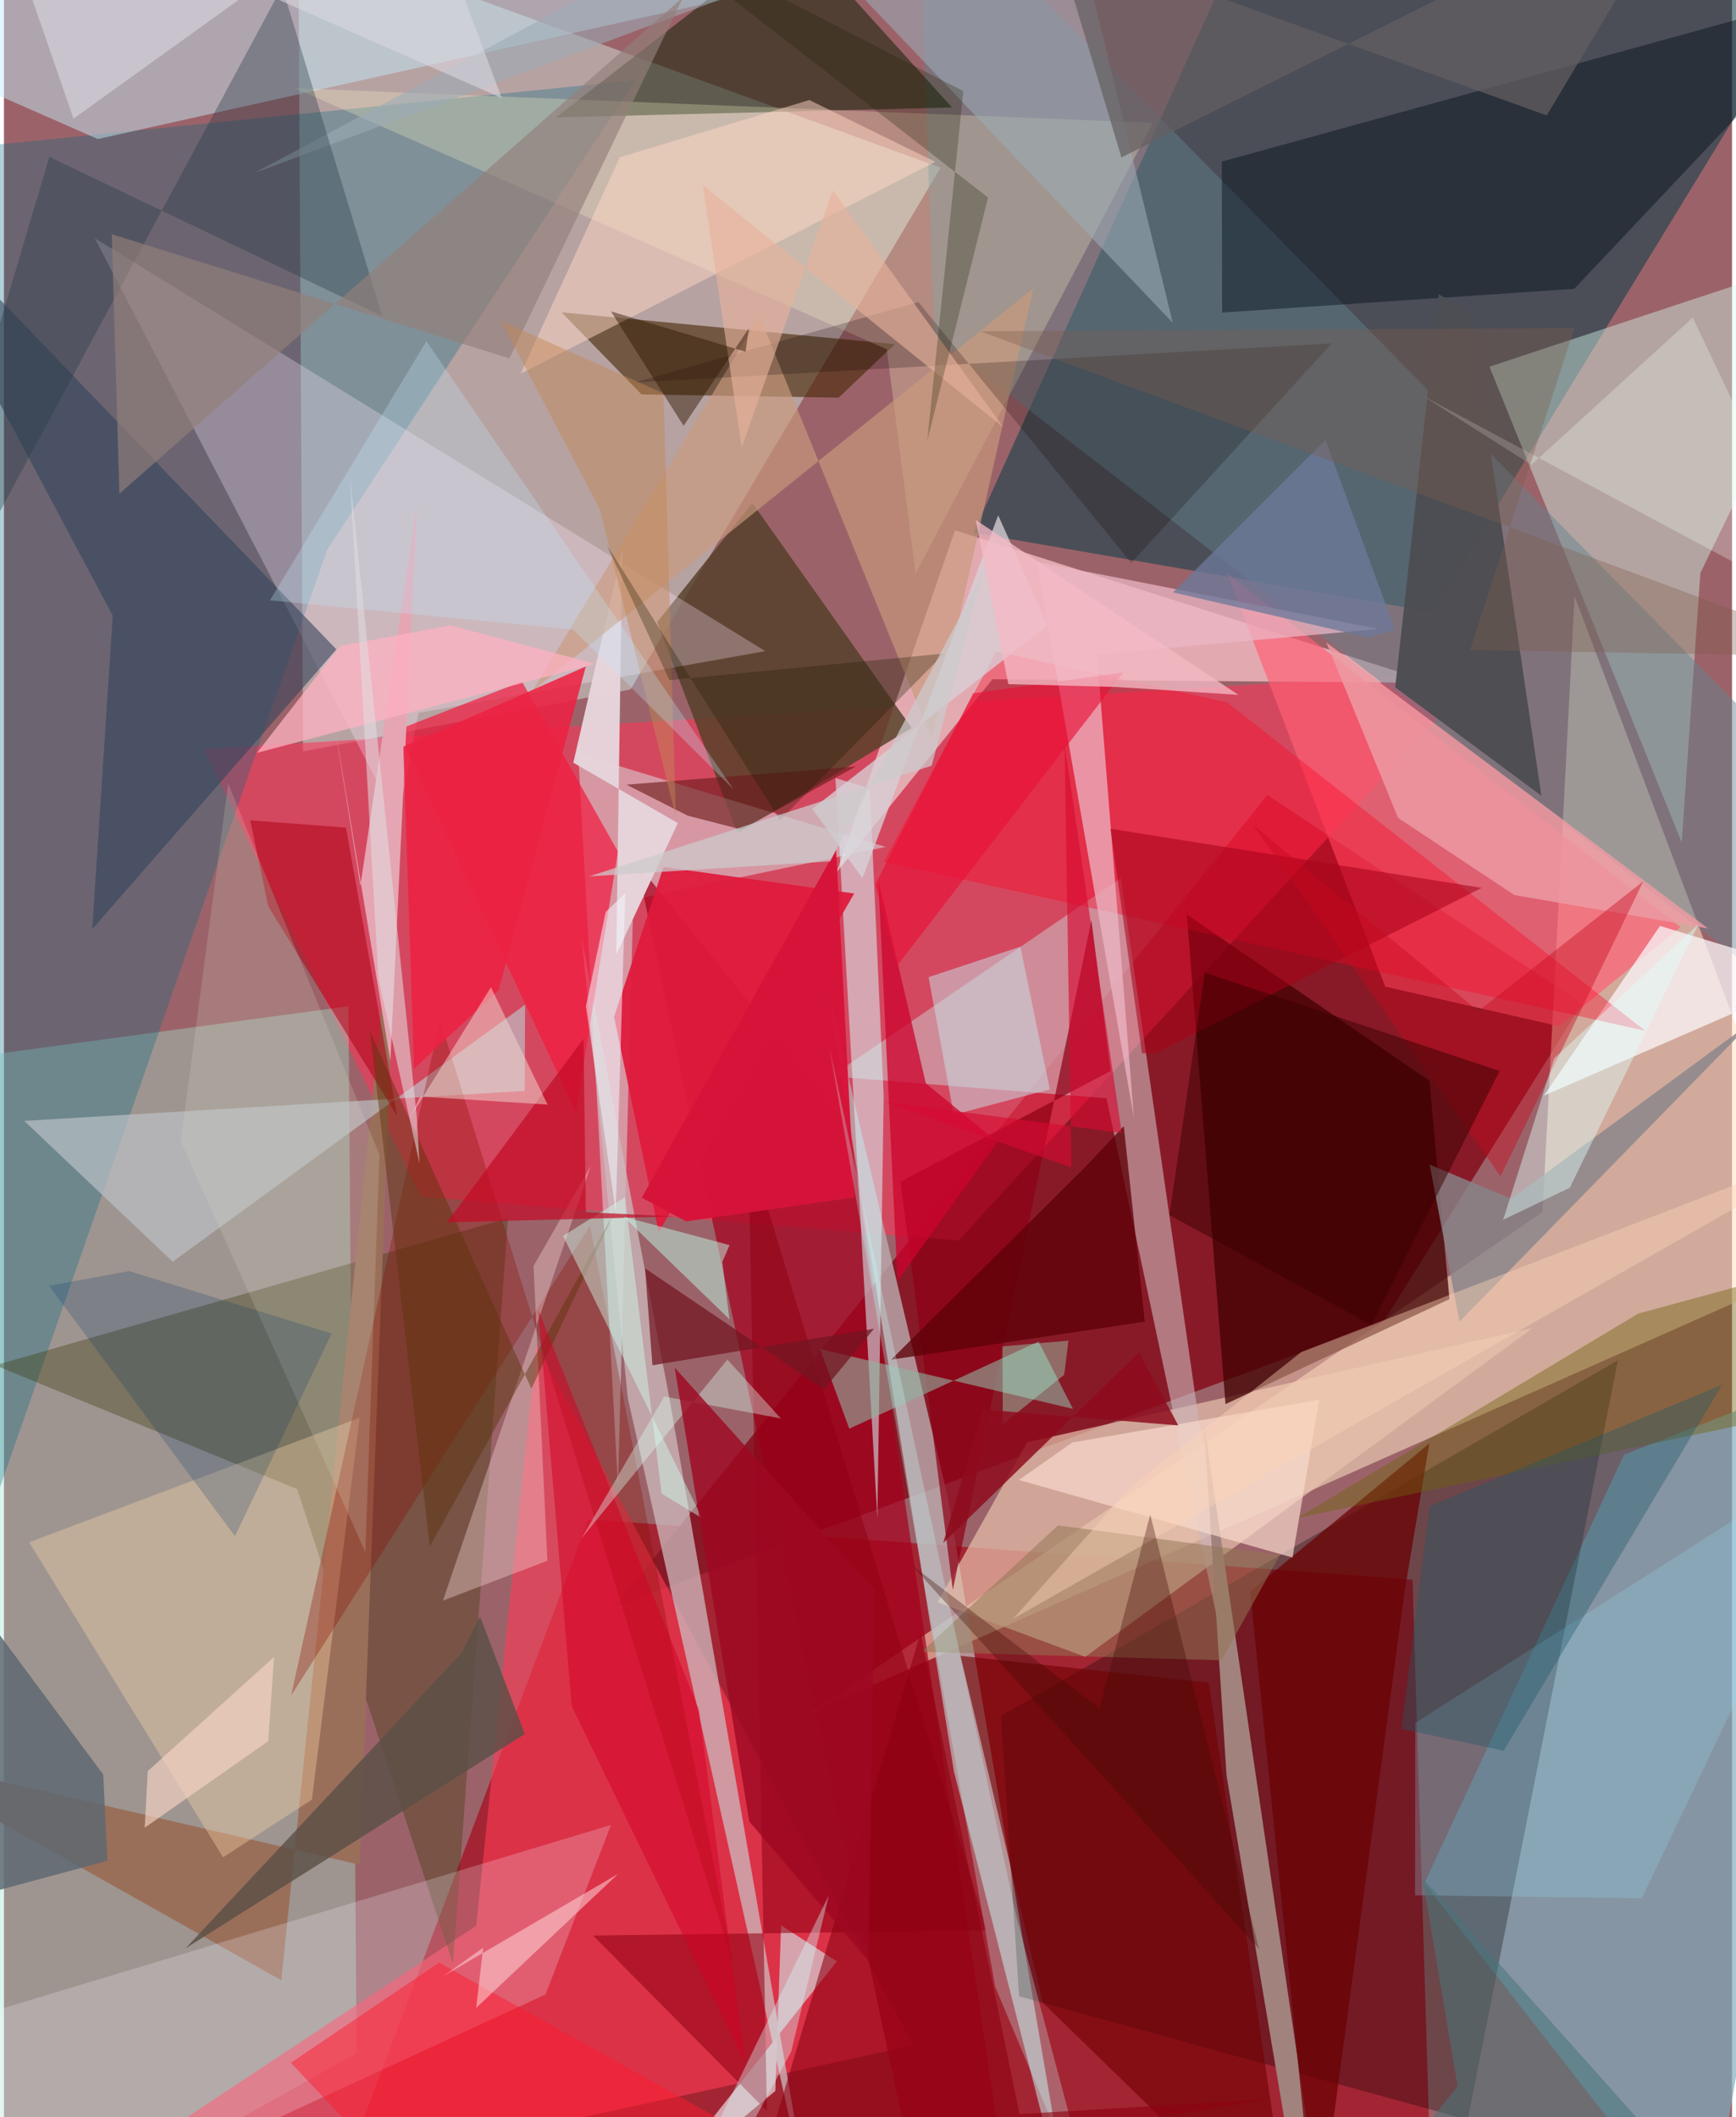 <svg xmlns="http://www.w3.org/2000/svg" width="228" height="278" viewBox="0 0 836 1024"><path fill="#9b6369" d="M0 0h836v1024H0z"/><path fill="#a32634" fill-opacity=".996" d="M161.726 1057.506l121.075-322.649 398.621 29.187L691.216 1086z"/><path fill="#881a27" fill-opacity=".988" d="M611.215 384.543l152.272 100.819-96.16 154.072-371.654 137.518z"/><path fill="#d0ddd7" fill-opacity=".522" d="M303.082 333.472l150.054-252.4L142.394-32.03l2.308 395.425z"/><path fill="#0b3e49" fill-opacity=".553" d="M469.028 257.666L613.501-62 898-42.698 691.165 296.02z"/><path fill="#fde3c6" fill-opacity=".553" d="M759.828 288.344l121.266 322.213-490.39 217.594L744.33 586.276z"/><path fill="#fe3658" fill-opacity=".584" d="M461.83 600l-260.152-21.23L96.672 362.311l617.965-37.987z"/><path fill="#a5e9d1" fill-opacity=".38" d="M166.655 486.688L-62 517.677 4.404 1086l166.228-92.975z"/><path fill="#7dadbf" fill-opacity=".682" d="M823.764 1086L898 658.93l-114.234 44.633-96.602 207.271z"/><path fill="#e2aab0" fill-opacity=".992" d="M460.12 256.497l231.328 73.8-213.235-1.764L402.73 422z"/><path fill="#076b83" fill-opacity=".314" d="M156.35 265.862L305.448 38.777-62 75.839v815.726z"/><path fill="#b9a9ad" fill-opacity=".816" d="M399.113 481.16l57.275 242.213L518.152 1086l-58.59-229.222z"/><path fill-opacity=".294" d="M708.141 1025.246l72.678-367.325-298.475 172.03 8.734 135.595z"/><path fill="#d5fbed" fill-opacity=".427" d="M811.647 407.446l-92.998-230.095L898 118.05l-77.317 159.054z"/><path fill="#554028" fill-opacity=".824" d="M439.133 352.057l-77.056-108.761-46.06 57.579 38.887 102.227z"/><path fill="#fe3a57" fill-opacity=".604" d="M440.122 989.247L-4.997 1086l233.459-154.598 29.142-281.222z"/><path fill="#d9f6f7" fill-opacity=".451" d="M426.542 409.634l-122.077 25.512-7.415 284-19.224-354.605z"/><path fill="#e8c3ac" fill-opacity=".694" d="M523.15 801.35l216.391-159.04-244.516 55.278-43.334 77.38z"/><path fill="#333501" fill-opacity=".333" d="M141.852 720.219l-146.103-59.88 248.1-71.126-26.656 360.679z"/><path fill="#420000" fill-opacity=".749" d="M689.6 522.739l-117.361-80.401 18.712 236.788 108.34-50.784z"/><path fill="#a4011d" fill-opacity=".706" d="M489.112 1086l-80.048-540.882-102.927-127.68L447.469 1086z"/><path fill="#c3eafa" fill-opacity=".486" d="M45.438-31.254L-62 20.036 45.386 67.25 625.366-62z"/><path fill="#cdb5ba" fill-opacity=".612" d="M602.302 855.412L533.376 531.23 400.19 520.57l140.114-95.805z"/><path fill="#ff5e75" fill-opacity=".671" d="M591.79 277.35l76.418 199.849 83.986 19.114 58.851-47.927z"/><path fill="#618390" fill-opacity=".459" d="M442.282-62L898 401.127V509.08L449.954 162.777z"/><path fill="#122007" fill-opacity=".529" d="M266.992 56.789L419.99-62h-64.48L458.647 51.98z"/><path fill="#442704" fill-opacity=".596" d="M269.773 151.08l38.66 39.69 95.371 1.565 27.19-25.872z"/><path fill="#ccb9bd" fill-opacity=".749" d="M301.786 676.097l-22.345-222.525 42.481 222.742 68.942 396.533z"/><path fill="#ffebff" fill-opacity=".286" d="M368.297 314.931l-167.792 29.887-9.865 52.63-146.66-282.2z"/><path fill="#d7f4f7" fill-opacity=".549" d="M402.244 376.334l16.623 5.028 6.717 148.576-3.06 204.547z"/><path fill="#fffcca" fill-opacity=".255" d="M555.834 59.426L140.844 42.67l286.22 126.254 13.98 108.423z"/><path fill="#000d17" fill-opacity=".435" d="M759.655 139.706L898-6.915 589.174 78.163l.153 73.017z"/><path fill="#9a6f5a" fill-opacity=".992" d="M190.665 410.565l-56.514 547.21L-62 847.47l234.058 54.447z"/><path fill="#a2827d" d="M639.15 1086l-58.804-398.723 11.113 171.559 28.253 167.893z"/><path fill="#f6f7ff" fill-opacity=".224" d="M293.661 882.67L-51.486 986.68-.948 1086 261.97 964.655z"/><path fill="#f3193d" fill-opacity=".694" d="M190.236 353.073L276.68 537.93l20.364-126.057-46.474-82.246z"/><path fill="#e5a5b2" fill-opacity=".992" d="M172.433 428.418l-14.417-89.537 28.912 174.345 12.944-270.02z"/><path fill="#faf4f7" fill-opacity=".761" d="M861.668 466.205l8.186 9.374-124.85 54.331 56.14-82.063z"/><path fill="#4d4e53" fill-opacity=".988" d="M709.104 150.587l-15.006-8.272-21.053 190.119 70.71 52.432z"/><path fill="#33435a" fill-opacity=".588" d="M160.818 314.083L42.692 449.445 52.62 297.79-62 82.458z"/><path fill="#d6a4ae" fill-opacity=".984" d="M375.956 931.222l26.979 17.428-88.382 111.408 58.622-48.728z"/><path fill="#bdc3c9" fill-opacity=".655" d="M9.792 542.137l242.135-14.5.176-41.702-170.47 124.301z"/><path fill="#ff0023" fill-opacity=".353" d="M425.612 416.913l54.442-101.826 111.605 24.577 202.28 158.868z"/><path fill="#ecb7c6" fill-opacity=".733" d="M499.77 271.777l46.876 268.942-17.88-224.201 136.293-12.296z"/><path fill="#8e0016" fill-opacity=".718" d="M459.035 768.978l67.042-323.93 9.293 72.955-101.629 53.509z"/><path fill="#ffdaab" fill-opacity=".345" d="M148.975 870.385l-42.98 27.937L12.178 745.95l159.925-60.253z"/><path fill="#e01a3c" fill-opacity=".937" d="M411.322 432.157L316.766 596l-21.613-104.2 23.911-72.491z"/><path fill="#e6d4db" fill-opacity=".98" d="M299.122 265.962l-23.677 102.925 50.548 29.237-29.792 63.627z"/><path fill="#8b0b00" fill-opacity=".318" d="M138.934 820.015L283.544 592.8 352.7 949.808 210.958 493.246z"/><path fill="#ed9ba4" fill-opacity=".831" d="M824.417 449.082L730.69 432.91l-56.258-37.318-34.745-84.91z"/><path fill="#6a0003" fill-opacity=".737" d="M602.9 769.653l86.654-71.484-11.978 71.646L634.977 1086z"/><path fill="#92b3a2" fill-opacity=".6" d="M394.829 652.487l122.315 28.93-16.636-32.572-91.573 42.159z"/><path fill="#720003" fill-opacity=".62" d="M502.628 968.69L623.031 1086l-40.138-272.181-120.142-12.95z"/><path fill="#97dbf8" fill-opacity=".243" d="M682.648 916.708l109.724 1.396L898 696.269 682.78 833.287z"/><path fill="#9bacb6" fill-opacity=".573" d="M565.457 156.17L369.61-49.385 121.06 83.722 512.174-62z"/><path fill="#930014" fill-opacity=".569" d="M369.094 1021.017l-9.033-467.589 115.551 380.228-190.632 2.504z"/><path fill="#253943" fill-opacity=".357" d="M-62 359.033L21.942 75.849l161.085 77.123L134.563-6.356z"/><path fill="#f8d9da" fill-opacity=".369" d="M212.349 774.164l50.535-19.286-6.685-142.548 27.718-48.45z"/><path fill="#ffd7c4" fill-opacity=".494" d="M450.571 78.278l-60.938-29.89L297.94 76.06l-47.957 104.65z"/><path fill="#6f640d" fill-opacity=".427" d="M625.571 734.265l165.019-98.94L898 606.14v71.027z"/><path fill="#f8dbcd" fill-opacity=".671" d="M623.36 753.332l-132.358-37.516 25.852-18.138 119.39-20.647z"/><path fill="#ca9a7d" fill-opacity=".663" d="M365.535 152.921l83.354 204.933 49.102-218.422-242.31 194.794z"/><path fill="#878489" fill-opacity=".8" d="M689.72 563.3l14.408 75.95 142.251-145.652-117.237 86.17z"/><path fill="#5e6871" fill-opacity=".839" d="M-59.26 713.72L-62 930.189l112.035-30.164-1.995-41.732z"/><path fill="#927554" fill-opacity=".529" d="M509.915 737.776l-66.032 61.146 145.155 4.1 28.145-50.884z"/><path fill="#af0114" fill-opacity=".537" d="M165.46 400.265l-46.329-3.5 8.705 41.52 62.414 101.521z"/><path fill="#c8dfe5" fill-opacity=".518" d="M459.48 539.15l46.483-12.264-14.241-69.009-44.41 14.733z"/><path fill="#5a5047" fill-opacity=".808" d="M230.36 781.793l21.619 56.882L87.774 942.418l133.677-142.96z"/><path fill="#1f5a68" fill-opacity=".376" d="M689.676 728.492l-13.634 107.7 49.485 10.55 105.606-176.935z"/><path fill="#cc032d" fill-opacity=".753" d="M480.633 552.378l-48.38 67.15-9.27-193.928 22.999 98.396z"/><path fill="#6d1b1b" fill-opacity=".631" d="M301.134 379.513l29.672 15.014 25.971 6.674 55.372-30.48z"/><path fill="#0f0000" fill-opacity=".22" d="M642.378 166.092l-337.449 18.943 137.502-38.88L545.366 272.25z"/><path fill="#d61439" fill-opacity=".98" d="M402.564 410.764l-94.029 168.5 21.498 11.49 81.361-11.603z"/><path fill="#5d0007" fill-opacity=".765" d="M551.92 639.227l-122.745 18.404 92.952-92.184 19.601-20.775z"/><path fill="#721521" fill-opacity=".725" d="M396.694 672.019l24.214-29.356-107.181 17.675-3.58-46.884z"/><path fill="#dad7c4" fill-opacity=".204" d="M181.643 558.465l-6.816 192.172L85.55 552.088l22.937-173.147z"/><path fill="#d8d1d6" fill-opacity=".769" d="M415.326 424.742l65.656-175.506 23.945 53.306-113.915 88.652z"/><path fill="#c9fcfa" fill-opacity=".286" d="M532.14 1086l-52.61-125.068-80.153-453.994 90.475 420.356z"/><path fill="#937f7b" fill-opacity=".655" d="M328.542-1.315l-272.69 240.12-3.708-125.522 192.342 60.039z"/><path fill="#ec2243" fill-opacity=".875" d="M281.467 322.37l-88.261 38.754 5.164 155.8 41.001-38.098z"/><path fill="#a70018" fill-opacity=".553" d="M535.31 400.838l179.55 28.59-157.722 79.956-6.586.05z"/><path fill="#5c320a" fill-opacity=".455" d="M255.164 671.685l40.727-86.436-89.885 162.761-28.911-249.215z"/><path fill="#ff1b2e" fill-opacity=".471" d="M138.8 997.671L221.934 1086l215.716-10.152L210.5 949.245z"/><path fill="#f4fef9" fill-opacity=".271" d="M817 153.604l-78.085 71.216-52.259-33.225 198.958 106.447z"/><path fill="#d3ffef" fill-opacity=".439" d="M300.422 579.023l-29.922 18.73 67.339 136.62-19.686-11.975z"/><path fill="#c38654" fill-opacity=".463" d="M325.054 395.17l-36.761-148.745-47.866-91.294 78.662 35.148z"/><path fill="#c30a26" fill-opacity=".706" d="M280.376 502.407l-66.053 88.789 110.869-2.852-43.671-2.024z"/><path fill="#c9081d" fill-opacity=".416" d="M713.25 489.036l-109.096-90.157 119.84 170.107 69.099-142.774z"/><path fill="#8d0011" fill-opacity=".588" d="M491.296 1022.494l-47.875-232.67-78.942 265.101 249.126-39.738z"/><path fill="#d20025" fill-opacity=".518" d="M336.217 826.959l-77.732-193.31 16.197 191.53 83.828 172.597z"/><path fill="#48757a" fill-opacity=".549" d="M703.243 1009.02l-16.989-100.735L845.101 1086l-192.747-13.236z"/><path fill="#dffffe" fill-opacity=".435" d="M757.51 574.467l62.332-127.581-69.881 65.029-24.686 78.05z"/><path fill="#ffd7d9" fill-opacity=".533" d="M212.611 955.725l84.475-49.371-68.65 64.804 3.39-29.101z"/><path fill="#e6b29b" fill-opacity=".624" d="M356.878 216.363L338.083 89.526 483.41 206.614 400.963 92.087z"/><path fill="#fdd3b7" fill-opacity=".416" d="M488.244 782.93l56.632-63.493 82.73-65.514L898 549.78z"/><path fill="#003467" fill-opacity=".208" d="M60.517 614.767l-38.688 7.132 89.922 121.106 46.773-97.993z"/><path fill="#dbfff1" fill-opacity=".373" d="M319.419 675.427l-39.922 68.51 70.49-86.329 25.858 28.457z"/><path fill="#c2feeb" fill-opacity=".482" d="M347.52 610.4l3.44 27.68-51.2-49.598 51.268 13.738z"/><path fill="#e91138" fill-opacity=".635" d="M468.863 335.316l72.657-10.061-109.473 141.913-10.554-39.415z"/><path fill="#6c799b" fill-opacity=".776" d="M639.342 212.774l33.506 91.66-12.736 3.925-94.542-21.862z"/><path fill="#9e0822" fill-opacity=".808" d="M360.579 881.014l57.649 67.3 2.837-179.405-96.586-107.425z"/><path fill="#c2eafb" fill-opacity=".282" d="M128.66 290.352l75.7-125.281L353 381.835l-77.743-77.358z"/><path fill="#dad8e0" fill-opacity=".592" d="M33.66 57.38L199.645-62l41.2 109.46L-7.64-62z"/><path fill="#655f62" fill-opacity=".718" d="M746.357 55.851L508.743-29.89l31.865 106.043L816.811-62z"/><path fill="#7f5d4b" fill-opacity=".349" d="M472.21 160.214l287.537-1.571-50.496 155.784L898 317.673z"/><path fill="#3b0000" fill-opacity=".514" d="M661.552 640.94l-97.695-53.195 17.051-117.358 142.635 47.609z"/><path fill="#d6fbfa" fill-opacity=".38" d="M380.836 992.324l18.195-75.627-56.739 116.469L330.134 1086z"/><path fill="#f4b9c4" fill-opacity=".773" d="M597.173 336.088l-58.812-3.813-52.453-1.383-15.805-79.408z"/><path fill="#f7d4c6" fill-opacity=".643" d="M130.656 801.424L69.58 856.593l-1.49 27.402 59.752-41.86z"/><path fill="#1b1c01" fill-opacity=".302" d="M454.82 316.083l-79.36 80.628-83.88-133.221 30.373 65.47z"/><path fill="#fdb2c0" fill-opacity=".749" d="M122.412 364.109l163.659-43.018-70.017-18.638-53.418 9.995z"/><path fill="#e2dde0" fill-opacity=".557" d="M167.325 229.86l13.865 243.49 19.832 89.386-1.34-22.96z"/><path fill="#2e1700" fill-opacity=".467" d="M360.36 158.762l-31.559 47.201-35.12-55.334 65.08 19.493z"/><path fill="#a1fdd9" fill-opacity=".361" d="M512.896 664.983l2.071-16.553-31.922 2.755.183 37.62z"/><path fill="#f4f8ff" fill-opacity=".529" d="M291.118 441.02l9.455-8.955-4.598 153.995-14.428-99.415z"/><path fill="#cdcbcc" fill-opacity=".733" d="M448.798 370.331l24.597-92.774-73.662 139.034-116.57 7.27z"/><path fill="#430b03" fill-opacity=".341" d="M607.084 942.496L439.327 757.172l90.739 69.209 24.466-93.882z"/><path fill="#1c1e03" fill-opacity=".267" d="M464.118 44.08l-160.66-82.54L476.075 95.533 446.638 213.38z"/><path fill="#f1d7d0" fill-opacity=".506" d="M196.2 540.977l39.377-63.497 27.393 56.779-61.546-3.899z"/><path fill="#8e0b1d" fill-opacity=".839" d="M549.115 654.077l19.005 35.353-94.564-7.7-19.193 64.585z"/><path fill="#d60b32" fill-opacity=".631" d="M426.041 532.913l114.72 15.086-27.649-187.687 3.31 204.308z"/></svg>